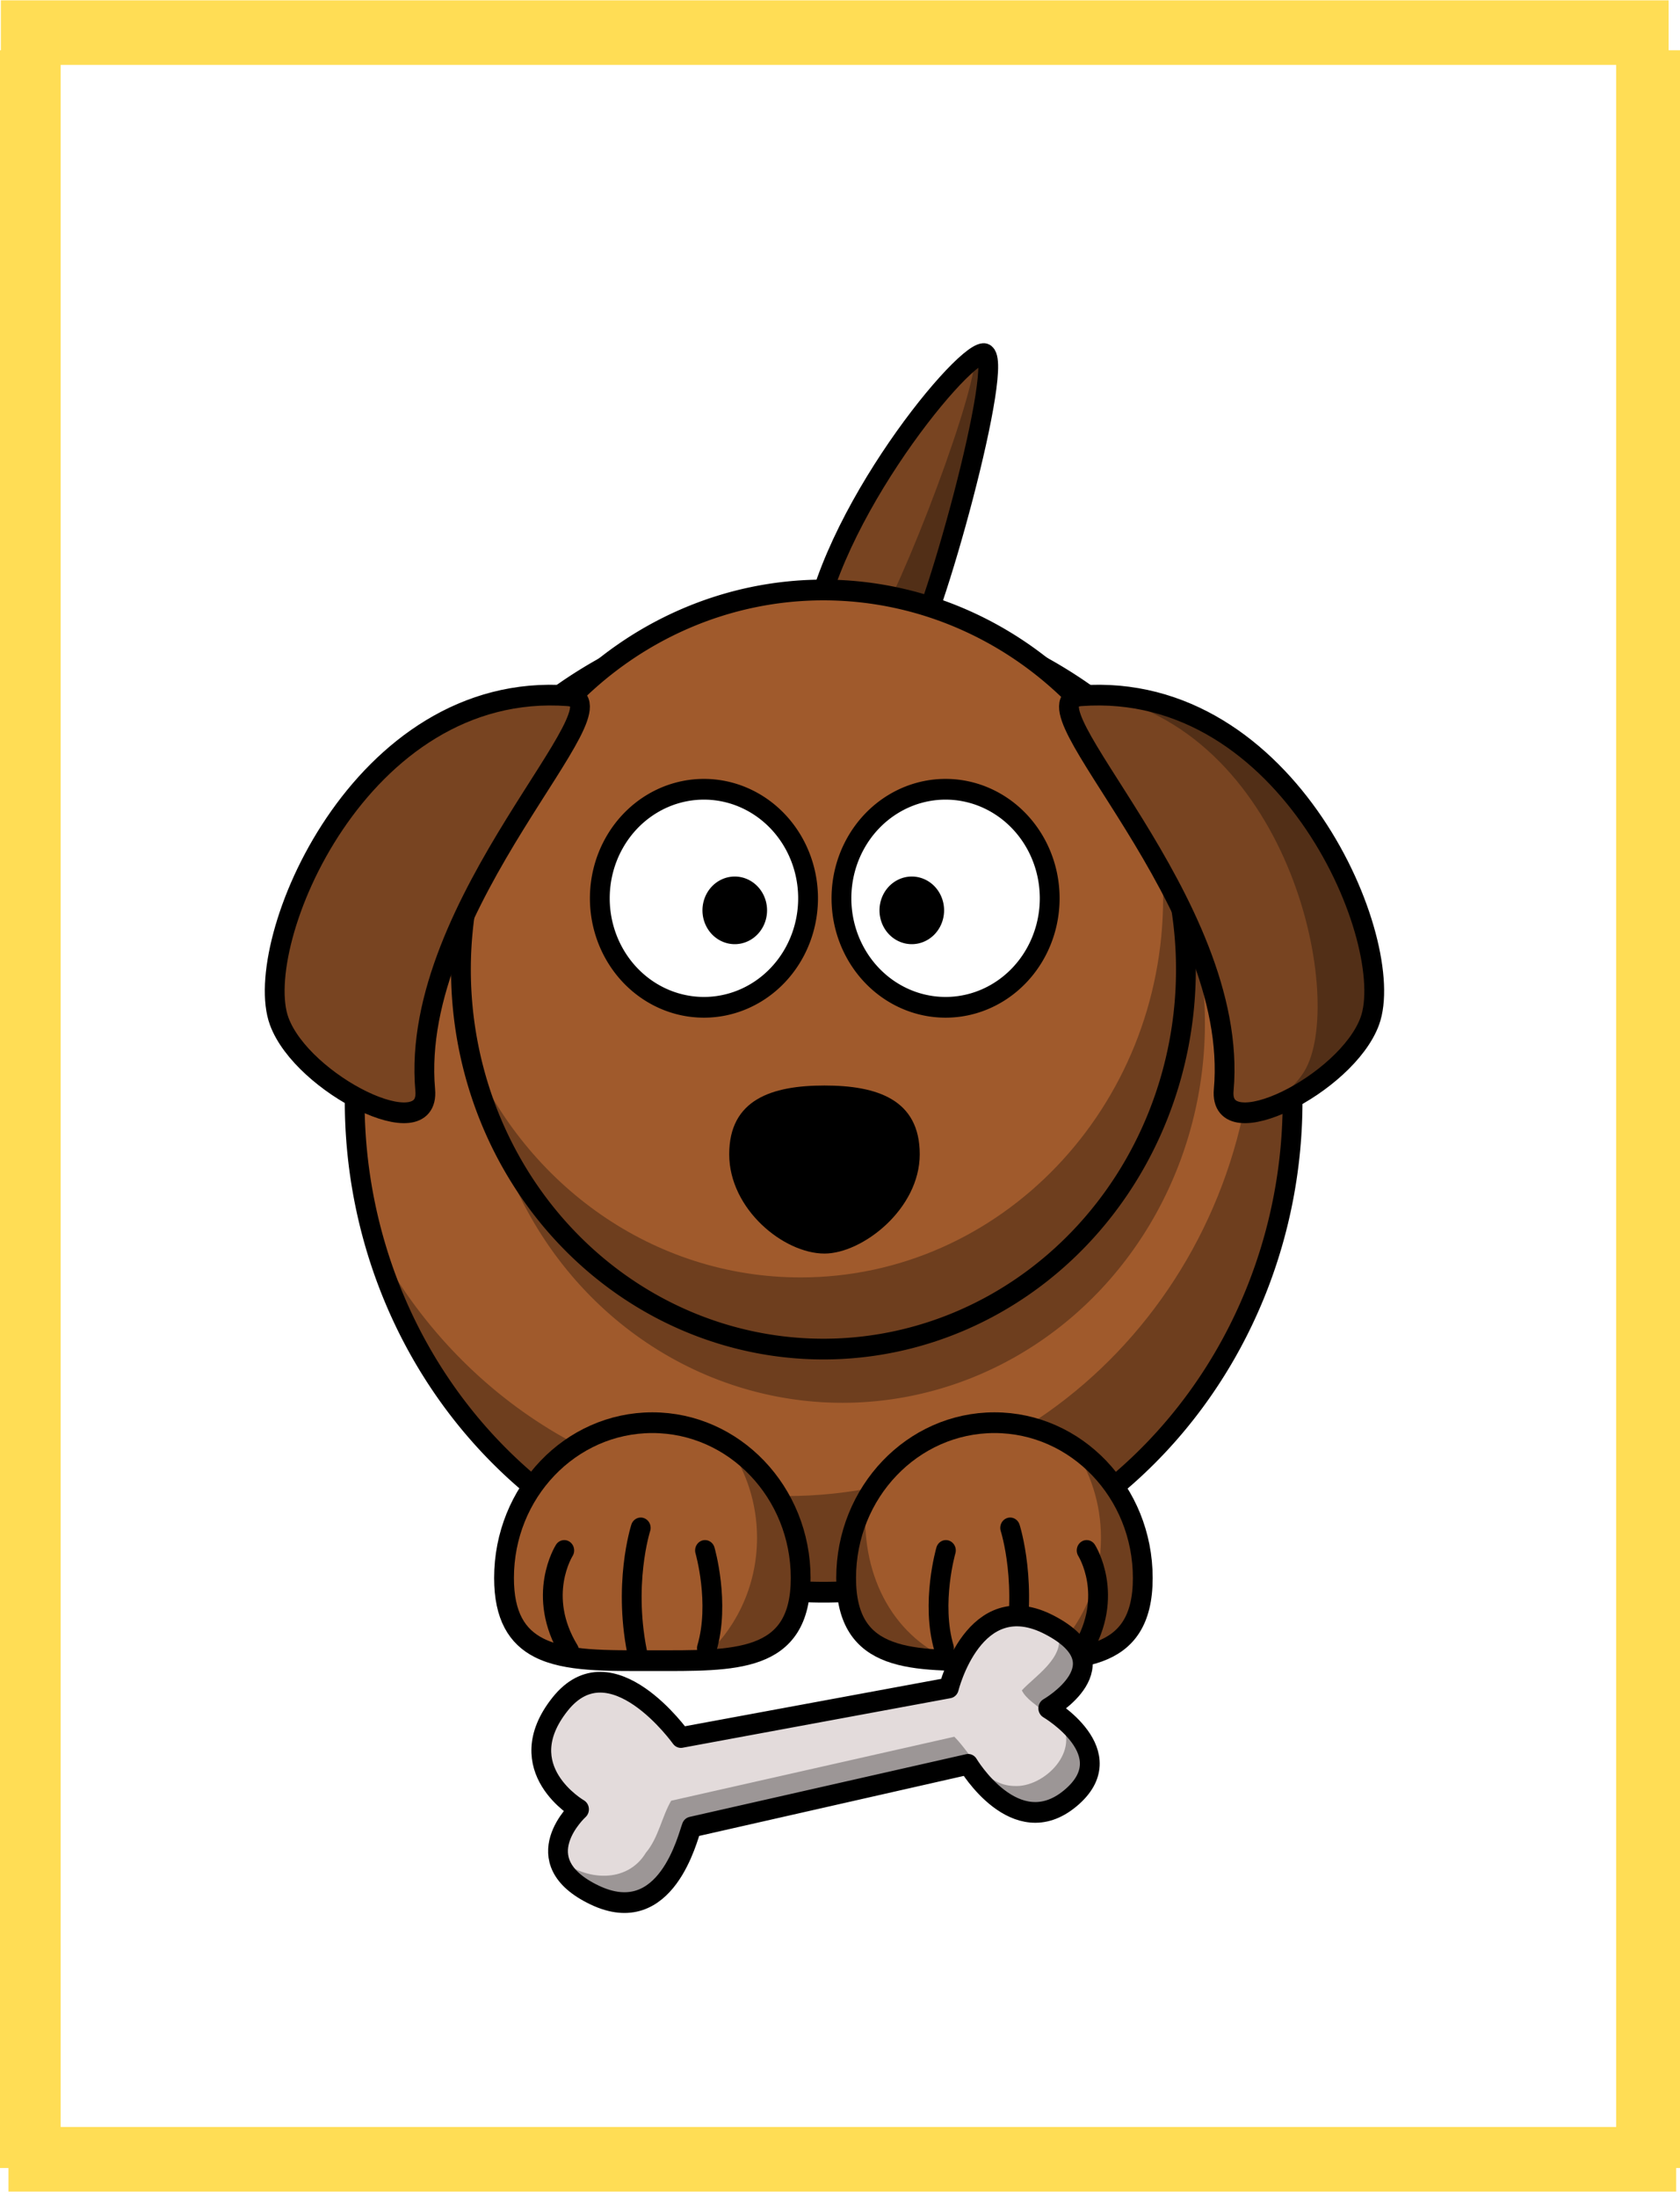 <?xml version="1.0" encoding="UTF-8" standalone="no"?>
<svg
   xmlns:dc="http://purl.org/dc/elements/1.1/"
   xmlns:cc="http://creativecommons.org/ns#"
   xmlns:rdf="http://www.w3.org/1999/02/22-rdf-syntax-ns#"
   xmlns:svg="http://www.w3.org/2000/svg"
   xmlns="http://www.w3.org/2000/svg"
   xmlns:sodipodi="http://sodipodi.sourceforge.net/DTD/sodipodi-0.dtd"
   xmlns:inkscape="http://www.inkscape.org/namespaces/inkscape"
   width="332"
   height="434"
   id="svg2"
   version="1.1"
   inkscape:version="0.91 r13725"
   sodipodi:docname="dog.svg">
  <defs
     id="defs18">
    <filter
       id="filter4138-8"
       x="-0.1"
       y="-0.1"
       width="1.2"
       height="1.2"
       style="color-interpolation-filters:sRGB">
      <feTurbulence
         id="feTurbulence4140-8"
         result="result1"
         numOctaves="3"
         baseFrequency="1"
         type="fractalNoise"
         seed="50" />
      <feColorMatrix
         id="feColorMatrix4142-7"
         result="result0"
         in="SourceGraphic"
         type="luminanceToAlpha" />
      <feColorMatrix
         id="feColorMatrix4144-5"
         values="1 0 0 0 0 0 1 0 0 0 0 0 1 0 0 0 0 0 0.5 0 "
         result="result2" />
      <feComposite
         id="feComposite4146-9"
         in2="result2"
         in="result1"
         operator="over"
         result="result3" />
      <feColorMatrix
         id="feColorMatrix4148-5"
         values="1 0 0 0 0 0 1 0 0 0 0 0 1 0 0 0 0 0 5 -3.2"
         result="result91" />
      <feComposite
         id="feComposite4150-7"
         result="result93"
         k1="1.5"
         operator="arithmetic"
         in2="result91"
         k2="0"
         k3="0"
         k4="0" />
      <feComposite
         id="feComposite4152-4"
         result="result4"
         operator="out"
         in="SourceGraphic"
         in2="result93" />
      <feComposite
         id="feComposite4154-9"
         k1="1"
         k2="0.5"
         operator="arithmetic"
         in2="result4"
         k3="0"
         k4="0" />
      <feDisplacementMap
         id="feDisplacementMap4156-3"
         result="result92"
         in2="result1"
         yChannelSelector="A"
         xChannelSelector="R"
         scale="15" />
    </filter>
    <filter
       id="filter4138-8-4"
       x="-0.1"
       y="-0.1"
       width="1.2"
       height="1.2"
       style="color-interpolation-filters:sRGB">
      <feTurbulence
         id="feTurbulence4140-8-1"
         result="result1"
         numOctaves="3"
         baseFrequency="1"
         type="fractalNoise"
         seed="50" />
      <feColorMatrix
         id="feColorMatrix4142-7-1"
         result="result0"
         in="SourceGraphic"
         type="luminanceToAlpha" />
      <feColorMatrix
         id="feColorMatrix4144-5-3"
         values="1 0 0 0 0 0 1 0 0 0 0 0 1 0 0 0 0 0 0.5 0 "
         result="result2" />
      <feComposite
         id="feComposite4146-9-1"
         in2="result2"
         in="result1"
         operator="over"
         result="result3" />
      <feColorMatrix
         id="feColorMatrix4148-5-3"
         values="1 0 0 0 0 0 1 0 0 0 0 0 1 0 0 0 0 0 5 -3.2"
         result="result91" />
      <feComposite
         id="feComposite4150-7-6"
         result="result93"
         k1="1.5"
         operator="arithmetic"
         in2="result91"
         k2="0"
         k3="0"
         k4="0" />
      <feComposite
         id="feComposite4152-4-1"
         result="result4"
         operator="out"
         in="SourceGraphic"
         in2="result93" />
      <feComposite
         id="feComposite4154-9-4"
         k1="1"
         k2="0.5"
         operator="arithmetic"
         in2="result4"
         k3="0"
         k4="0" />
      <feDisplacementMap
         id="feDisplacementMap4156-3-5"
         result="result92"
         in2="result1"
         yChannelSelector="A"
         xChannelSelector="R"
         scale="15" />
    </filter>
    <filter
       id="filter4138"
       x="-0.1"
       y="-0.1"
       width="1.2"
       height="1.2"
       style="color-interpolation-filters:sRGB">
      <feTurbulence
         id="feTurbulence4140"
         result="result1"
         numOctaves="3"
         baseFrequency="1"
         type="fractalNoise"
         seed="50" />
      <feColorMatrix
         id="feColorMatrix4142"
         result="result0"
         in="SourceGraphic"
         type="luminanceToAlpha" />
      <feColorMatrix
         id="feColorMatrix4144"
         values="1 0 0 0 0 0 1 0 0 0 0 0 1 0 0 0 0 0 0.5 0 "
         result="result2" />
      <feComposite
         id="feComposite4146"
         in2="result2"
         in="result1"
         operator="over"
         result="result3" />
      <feColorMatrix
         id="feColorMatrix4148"
         values="1 0 0 0 0 0 1 0 0 0 0 0 1 0 0 0 0 0 5 -3.2"
         result="result91" />
      <feComposite
         id="feComposite4150"
         result="result93"
         k1="1.5"
         operator="arithmetic"
         in2="result91"
         k2="0"
         k3="0"
         k4="0" />
      <feComposite
         id="feComposite4152"
         result="result4"
         operator="out"
         in="SourceGraphic"
         in2="result93" />
      <feComposite
         id="feComposite4154"
         k1="1"
         k2="0.5"
         operator="arithmetic"
         in2="result4"
         k3="0"
         k4="0" />
      <feDisplacementMap
         id="feDisplacementMap4156"
         result="result92"
         in2="result1"
         yChannelSelector="A"
         xChannelSelector="R"
         scale="15" />
    </filter>
    <filter
       id="filter4138-4"
       x="-0.1"
       y="-0.1"
       width="1.2"
       height="1.2"
       style="color-interpolation-filters:sRGB">
      <feTurbulence
         id="feTurbulence4140-9"
         result="result1"
         numOctaves="3"
         baseFrequency="1"
         type="fractalNoise"
         seed="50" />
      <feColorMatrix
         id="feColorMatrix4142-72"
         result="result0"
         in="SourceGraphic"
         type="luminanceToAlpha" />
      <feColorMatrix
         id="feColorMatrix4144-8"
         values="1 0 0 0 0 0 1 0 0 0 0 0 1 0 0 0 0 0 0.5 0 "
         result="result2" />
      <feComposite
         id="feComposite4146-93"
         in2="result2"
         in="result1"
         operator="over"
         result="result3" />
      <feColorMatrix
         id="feColorMatrix4148-9"
         values="1 0 0 0 0 0 1 0 0 0 0 0 1 0 0 0 0 0 5 -3.2"
         result="result91" />
      <feComposite
         id="feComposite4150-6"
         result="result93"
         k1="1.5"
         operator="arithmetic"
         in2="result91"
         k2="0"
         k3="0"
         k4="0" />
      <feComposite
         id="feComposite4152-9"
         result="result4"
         operator="out"
         in="SourceGraphic"
         in2="result93" />
      <feComposite
         id="feComposite4154-6"
         k1="1"
         k2="0.5"
         operator="arithmetic"
         in2="result4"
         k3="0"
         k4="0" />
      <feDisplacementMap
         id="feDisplacementMap4156-8"
         result="result92"
         in2="result1"
         yChannelSelector="A"
         xChannelSelector="R"
         scale="15" />
    </filter>
  </defs>
  <sodipodi:namedview
     pagecolor="#ffffff"
     bordercolor="#666666"
     borderopacity="1"
     objecttolerance="10"
     gridtolerance="10"
     guidetolerance="10"
     inkscape:pageopacity="0"
     inkscape:pageshadow="2"
     inkscape:window-width="1416"
     inkscape:window-height="811"
     id="namedview16"
     showgrid="false"
     inkscape:zoom="1.2808977"
     inkscape:cx="27.625516"
     inkscape:cy="153.51308"
     inkscape:window-x="33"
     inkscape:window-y="242"
     inkscape:window-maximized="0"
     inkscape:current-layer="svg2"
     fit-margin-top="0"
     fit-margin-left="0"
     fit-margin-right="0"
     fit-margin-bottom="0" />
  <g
     id="g4278"
     transform="translate(-33.422,4.653)">
    <rect
       y="-1.463"
       x="44.286"
       height="424"
       width="317.413"
       id="rect4450"
       style="opacity:1;fill:#ffffff;fill-opacity:1;fill-rule:nonzero;stroke:none;stroke-width:8;stroke-miterlimit:4;stroke-dasharray:none;stroke-opacity:1" />
    <g
       transform="matrix(0.523,0,0,0.515,8.639,-56.679)"
       id="g4403">
      <rect
         transform="matrix(0.998,0,0,0.255,7.8,-25.86)"
         y="498.076"
         x="40"
         height="97.143"
         width="631.429"
         id="rect4136-0"
         style="opacity:1;fill:#ffdd55;fill-opacity:1;fill-rule:nonzero;stroke:none;stroke-width:3.799;stroke-miterlimit:4;stroke-dasharray:none;stroke-opacity:1;filter:url(#filter4138-8)" />
      <rect
         transform="matrix(0.998,0,0,0.255,10.658,789.854)"
         y="498.076"
         x="40"
         height="97.143"
         width="631.429"
         id="rect4136-0-4"
         style="opacity:1;fill:#ffdd55;fill-opacity:1;fill-rule:nonzero;stroke:none;stroke-width:3.799;stroke-miterlimit:4;stroke-dasharray:none;stroke-opacity:1;filter:url(#filter4138-8-4)" />
      <g
         id="g4368">
        <rect
           style="opacity:1;fill:#ffdd55;fill-opacity:1;fill-rule:nonzero;stroke:none;stroke-width:3.799;stroke-miterlimit:4;stroke-dasharray:none;stroke-opacity:1;filter:url(#filter4138)"
           id="rect4136"
           width="631.429"
           height="97.143"
           x="40"
           y="498.076"
           transform="matrix(0.042,0,0,8.362,42.109,-4044.62)" />
        <rect
           style="opacity:1;fill:#ffdd55;fill-opacity:1;fill-rule:nonzero;stroke:none;stroke-width:3.799;stroke-miterlimit:4;stroke-dasharray:none;stroke-opacity:1;filter:url(#filter4138-4)"
           id="rect4136-5"
           width="631.429"
           height="97.143"
           x="40"
           y="498.076"
           transform="matrix(0.042,0,0,8.362,656.395,-4044.621)" />
      </g>
    </g>
  </g>
  <g
     id="g4"
     transform="matrix(0.751,0,0,0.786,-81.703,-166.363)">
    <path
       inkscape:connector-curvature="0"
       id="path6"
       d="m 322.076,376.017 c 1.5,-30.5 39,-75 45.5,-75.5 6.5,-0.5 -14,70.5 -19.5,75.5 -5.5,5 -25.5,1.5 -26,0 z"
       style="fill:#784421;fill-rule:evenodd;stroke:#000000;stroke-width:5.207;stroke-linejoin:round" />
    <path
       inkscape:connector-curvature="0"
       id="path8"
       transform="translate(179.079,298.514)"
       d="m 188.5,2 c -0.516,0.04 -1.252,0.373 -2.125,0.938 -0.954,13.17 -22.907,66.265 -28.156,70.125 -2.962,2.178 -9.248,1.941 -14.875,0.938 -0.154,1.18 -0.287,2.356 -0.344,3.5 0.5,1.5 20.5,5 26,0 5.5,-5 26,-76 19.5,-75.5 z"
       style="fill-opacity:0.314;fill-rule:evenodd" />
    <path
       inkscape:connector-curvature="0"
       id="path10"
       transform="matrix(1.815,0,0,1.815,-283.471,-459.576)"
       d="m 403.523,522.305 a 67.988,67.988 0 1 1 -135.977,0 67.988,67.988 0 1 1 135.977,0 z"
       style="fill:#a05a2c;stroke:#000000;stroke-width:2.869;stroke-linecap:round;stroke-linejoin:round" />
    <path
       inkscape:connector-curvature="0"
       id="path12"
       transform="matrix(1.403,0,0,1.403,-140.286,-263.972)"
       d="m 403.523,522.305 a 67.988,67.988 0 1 1 -135.977,0 67.988,67.988 0 1 1 135.977,0 z"
       style="fill-opacity:0.314" />
    <path
       inkscape:connector-curvature="0"
       id="path14"
       d="m 434.031,429.688 c 3.202,10.975 4.906,22.589 4.906,34.594 10e-6,68.109 -55.266,123.375 -123.375,123.375 -46.825,0 -87.598,-26.132 -108.5,-64.594 15.023,51.2 62.367,88.625 118.406,88.625 68.109,0 123.375,-55.266 123.375,-123.375 0,-21.21 -5.373,-41.186 -14.812,-58.625 z"
       style="fill-opacity:0.314" />
    <path
       inkscape:connector-curvature="0"
       id="path16"
       d="m 409.504,608.239 c 0,21.545 -17.486,20.774 -39.03,20.774 -21.545,0 -39.03,0.771 -39.03,-20.774 0,-21.545 17.486,-39.03 39.03,-39.03 21.545,0 39.03,17.486 39.03,39.03 z"
       style="fill:#a05a2c;stroke:#000000;stroke-width:5.207;stroke-linecap:round;stroke-linejoin:round" />
    <path
       inkscape:connector-curvature="0"
       id="path18"
       d="m 319.482,608.239 c 0,21.545 -17.486,20.774 -39.03,20.774 -11.98,0 -22.705,0.238 -29.866,-3.254 -5.718,-2.788 -9.164,-7.955 -9.164,-17.52 0,-21.545 17.486,-39.03 39.03,-39.03 21.545,0 39.03,17.486 39.03,39.03 z"
       style="fill:#a05a2c;stroke:#000000;stroke-width:5.207;stroke-linecap:round;stroke-linejoin:round" />
    <g
       id="g20"
       transform="matrix(-1,0,0,1,652.151,-2.828)">
      <path
         inkscape:connector-curvature="0"
         id="path22"
         d="m 357.342,628.694 c -3.503,-11.331 0.5,-24.551 0.5,-24.551"
         style="fill:none;stroke:#000000;stroke-width:5.207;stroke-linecap:round" />
      <path
         inkscape:connector-curvature="0"
         id="path24"
         d="m 375.367,631.212 c 4.293,-18.256 -0.613,-32.735 -0.613,-32.735"
         style="fill:none;stroke:#000000;stroke-width:5.207;stroke-linecap:round" />
      <path
         inkscape:connector-curvature="0"
         id="path26"
         d="m 393.621,629.324 c 8.813,-13.849 1.259,-25.181 1.259,-25.181"
         style="fill:none;stroke:#000000;stroke-width:5.207;stroke-linecap:round" />
    </g>
    <path
       inkscape:connector-curvature="0"
       id="path28"
       transform="matrix(1.403,0,0,1.403,-145.286,-277.472)"
       d="m 403.523,522.305 a 67.988,67.988 0 1 1 -135.977,0 67.988,67.988 0 1 1 135.977,0 z"
       style="fill:#a05a2c;stroke:#000000;stroke-width:3.712;stroke-linecap:round;stroke-linejoin:round" />
    <path
       inkscape:connector-curvature="0"
       id="path30"
       transform="translate(179.079,298.514)"
       d="m 233.438,117.75 c 1.526,6.769 2.344,13.803 2.344,21.031 0,52.653 -42.753,95.406 -95.406,95.406 -38.776,0 -72.153,-23.191 -87.062,-56.438 9.555,42.587 47.605,74.438 93.062,74.438 52.653,0 95.406,-42.753 95.406,-95.406 0,-13.912 -2.983,-27.11 -8.344,-39.031 z"
       style="fill-opacity:0.314" />
    <path
       inkscape:connector-curvature="0"
       id="path32"
       transform="matrix(0.403,0,0,0.403,158.808,226.927)"
       d="m 403.523,522.305 a 67.988,67.988 0 1 1 -135.977,0 67.988,67.988 0 1 1 135.977,0 z"
       style="fill:#ffffff;stroke:#000000;stroke-width:12.929;stroke-linecap:round;stroke-linejoin:round" />
    <path
       inkscape:connector-curvature="0"
       id="path34"
       transform="matrix(0.403,0,0,0.403,222.39,226.927)"
       d="m 403.523,522.305 a 67.988,67.988 0 1 1 -135.977,0 67.988,67.988 0 1 1 135.977,0 z"
       style="fill:#ffffff;stroke:#000000;stroke-width:12.929;stroke-linecap:round;stroke-linejoin:round" />
    <path
       inkscape:connector-curvature="0"
       id="path36"
       transform="matrix(0.125,0,0,0.125,260.196,375.16)"
       d="m 403.523,522.305 a 67.988,67.988 0 1 1 -135.977,0 67.988,67.988 0 1 1 135.977,0 z" />
    <path
       inkscape:connector-curvature="0"
       id="path38"
       transform="matrix(0.125,0,0,0.125,306.781,375.16)"
       d="m 403.523,522.305 a 67.988,67.988 0 1 1 -135.977,0 67.988,67.988 0 1 1 135.977,0 z" />
    <path
       inkscape:connector-curvature="0"
       id="path40"
       d="m 350.812,501.747 c 0,13.776 -15.086,24.956 -25.067,24.956 -10.752,0 -25.067,-11.18 -25.067,-24.956 0,-13.776 11.23,-17.277 25.067,-17.277 13.837,0 25.067,3.501 25.067,17.277 z" />
    <path
       inkscape:connector-curvature="0"
       id="path42"
       d="m 390.969,575.031 c 4.723,6.48 7.531,14.467 7.531,23.094 10e-6,12.466 -5.835,23.559 -14.906,30.75 C 398.675,628.302 409.5,625.181 409.5,608.25 c 0,-14.032 -7.407,-26.34 -18.531,-33.219 z"
       style="fill-opacity:0.314" />
    <g
       id="g44"
       transform="translate(-0.147,-2.828)">
      <path
         inkscape:connector-curvature="0"
         id="path46"
         d="m 357.342,628.694 c -3.503,-11.331 0.5,-24.551 0.5,-24.551"
         style="fill:none;stroke:#000000;stroke-width:5.207;stroke-linecap:round" />
      <path
         inkscape:connector-curvature="0"
         id="path48"
         d="m 375.367,631.212 c 4.293,-18.256 -0.613,-32.735 -0.613,-32.735"
         style="fill:none;stroke:#000000;stroke-width:5.207;stroke-linecap:round" />
      <path
         inkscape:connector-curvature="0"
         id="path50"
         d="m 393.621,629.324 c 8.813,-13.849 1.259,-25.181 1.259,-25.181"
         style="fill:none;stroke:#000000;stroke-width:5.207;stroke-linecap:round" />
    </g>
    <path
       inkscape:connector-curvature="0"
       id="path52"
       d="M 300.469,575.031 C 305.192,581.511 308,589.499 308,598.125 c 10e-6,12.466 -5.835,23.559 -14.906,30.75 C 308.175,628.302 319,625.181 319,608.25 c 0,-14.032 -7.407,-26.34 -18.531,-33.219 z"
       style="fill-opacity:0.314" />
    <path
       inkscape:connector-curvature="0"
       id="path54"
       d="m 336.656,588.75 c -3.313,5.735 -5.219,12.406 -5.219,19.5 0,17.505 11.553,20.263 27.438,20.688 -15.78,-6.578 -23.805,-22.208 -22.219,-40.188 z"
       style="fill-opacity:0.314" />
    <path
       inkscape:connector-curvature="0"
       id="path56"
       d="m 258.288,386.517 c -54.92,-3.874 -83.529,62.302 -76.029,81.802 6.097,15.853 39.788,31.843 38.429,17.303 -4.41,-47.184 54.734,-97.896 37.601,-99.105 z"
       style="fill:#784421;fill-rule:evenodd;stroke:#000000;stroke-width:5.207;stroke-linejoin:round" />
    <path
       inkscape:connector-curvature="0"
       id="path58"
       d="m 393.202,386.517 c 54.92,-3.874 83.529,62.302 76.029,81.802 -6.097,15.853 -39.788,31.843 -38.429,17.303 4.41,-47.184 -54.734,-97.896 -37.601,-99.105 z"
       style="fill:#784421;fill-rule:evenodd;stroke:#000000;stroke-width:5.207;stroke-linejoin:round" />
    <path
       inkscape:connector-curvature="0"
       id="path60"
       transform="translate(179.079,298.514)"
       d="m 219.188,87.844 c 50.899,10.295 64.66,77.406 53.75,94.531 -2.418,3.796 -6.755,7.189 -11.719,9.906 10.085,-2.331 25.067,-12.407 28.938,-22.469 7.266,-18.891 -19.367,-81.591 -70.969,-81.969 z"
       style="fill-opacity:0.314;fill-rule:evenodd" />
    <path
       inkscape:connector-curvature="0"
       id="path62"
       d="m 290.79,670.829 72.767,-15.76 c 0,0 12.424,19.953 26.82,8.584 14.396,-11.369 -5.741,-22.662 -5.741,-22.662 0,0 20.217,-11.035 0.344,-20.938 -19.873,-9.903 -26.505,15.827 -26.505,15.827 l -70.516,12.454 c 0,0 -18.342,-24.588 -31.815,-8.356 -13.473,16.232 5.011,26.399 5.011,26.399 0,0 -14.827,12.89 4.088,21.536 18.914,8.645 24.553,-14.737 25.547,-17.084 z"
       style="fill:#e3dbdb;fill-rule:evenodd;stroke:#000000;stroke-width:5.207;stroke-linejoin:round" />
    <path
       inkscape:connector-curvature="0"
       id="path64"
       d="m 277.355,638.231 c 1.978,1.885 3.837,3.817 5.646,5.449 l 0.706,-0.134 c -1.74,-1.74 -3.899,-3.67 -6.353,-5.315 z m 108.93,-17.495 c 0.333,0.461 0.636,0.957 0.911,1.449 2.015,6.02 -6.394,10.954 -9.508,14.303 1.127,2.21 3.893,3.675 6.117,5.582 1.914,-1.105 19.07,-12.177 2.479,-21.335 z m -134.025,35.935 c 0.909,2.229 2.307,4.124 3.739,5.62 1.901,-2.258 -1.572,-3.803 -3.739,-5.62 z m 134.14,-14.55 c 0.442,0.513 0.821,1.087 1.117,1.696 6.034,7.708 -3.976,17.179 -11.876,16.695 -7.756,-0.169 -10.841,-7.664 -15.723,-12.379 -24.259,5.251 -50.254,10.832 -74.513,16.083 -2.477,4.051 -3.344,9.331 -6.649,13.063 -4.95,7.839 -15.93,7.029 -22.552,1.672 -0.132,-0.071 -0.239,-0.173 -0.365,-0.249 0.677,3.127 3.249,6.4 9.415,9.218 18.914,8.645 24.548,-14.746 25.542,-17.094 l 74.513,-16.083 c -1e-5,10e-6 10.689,20.285 25.085,8.916 11.697,-9.238 0.581,-18.419 -3.993,-21.539 z"
       style="fill-opacity:0.314;fill-rule:evenodd" />
  </g>
</svg>
